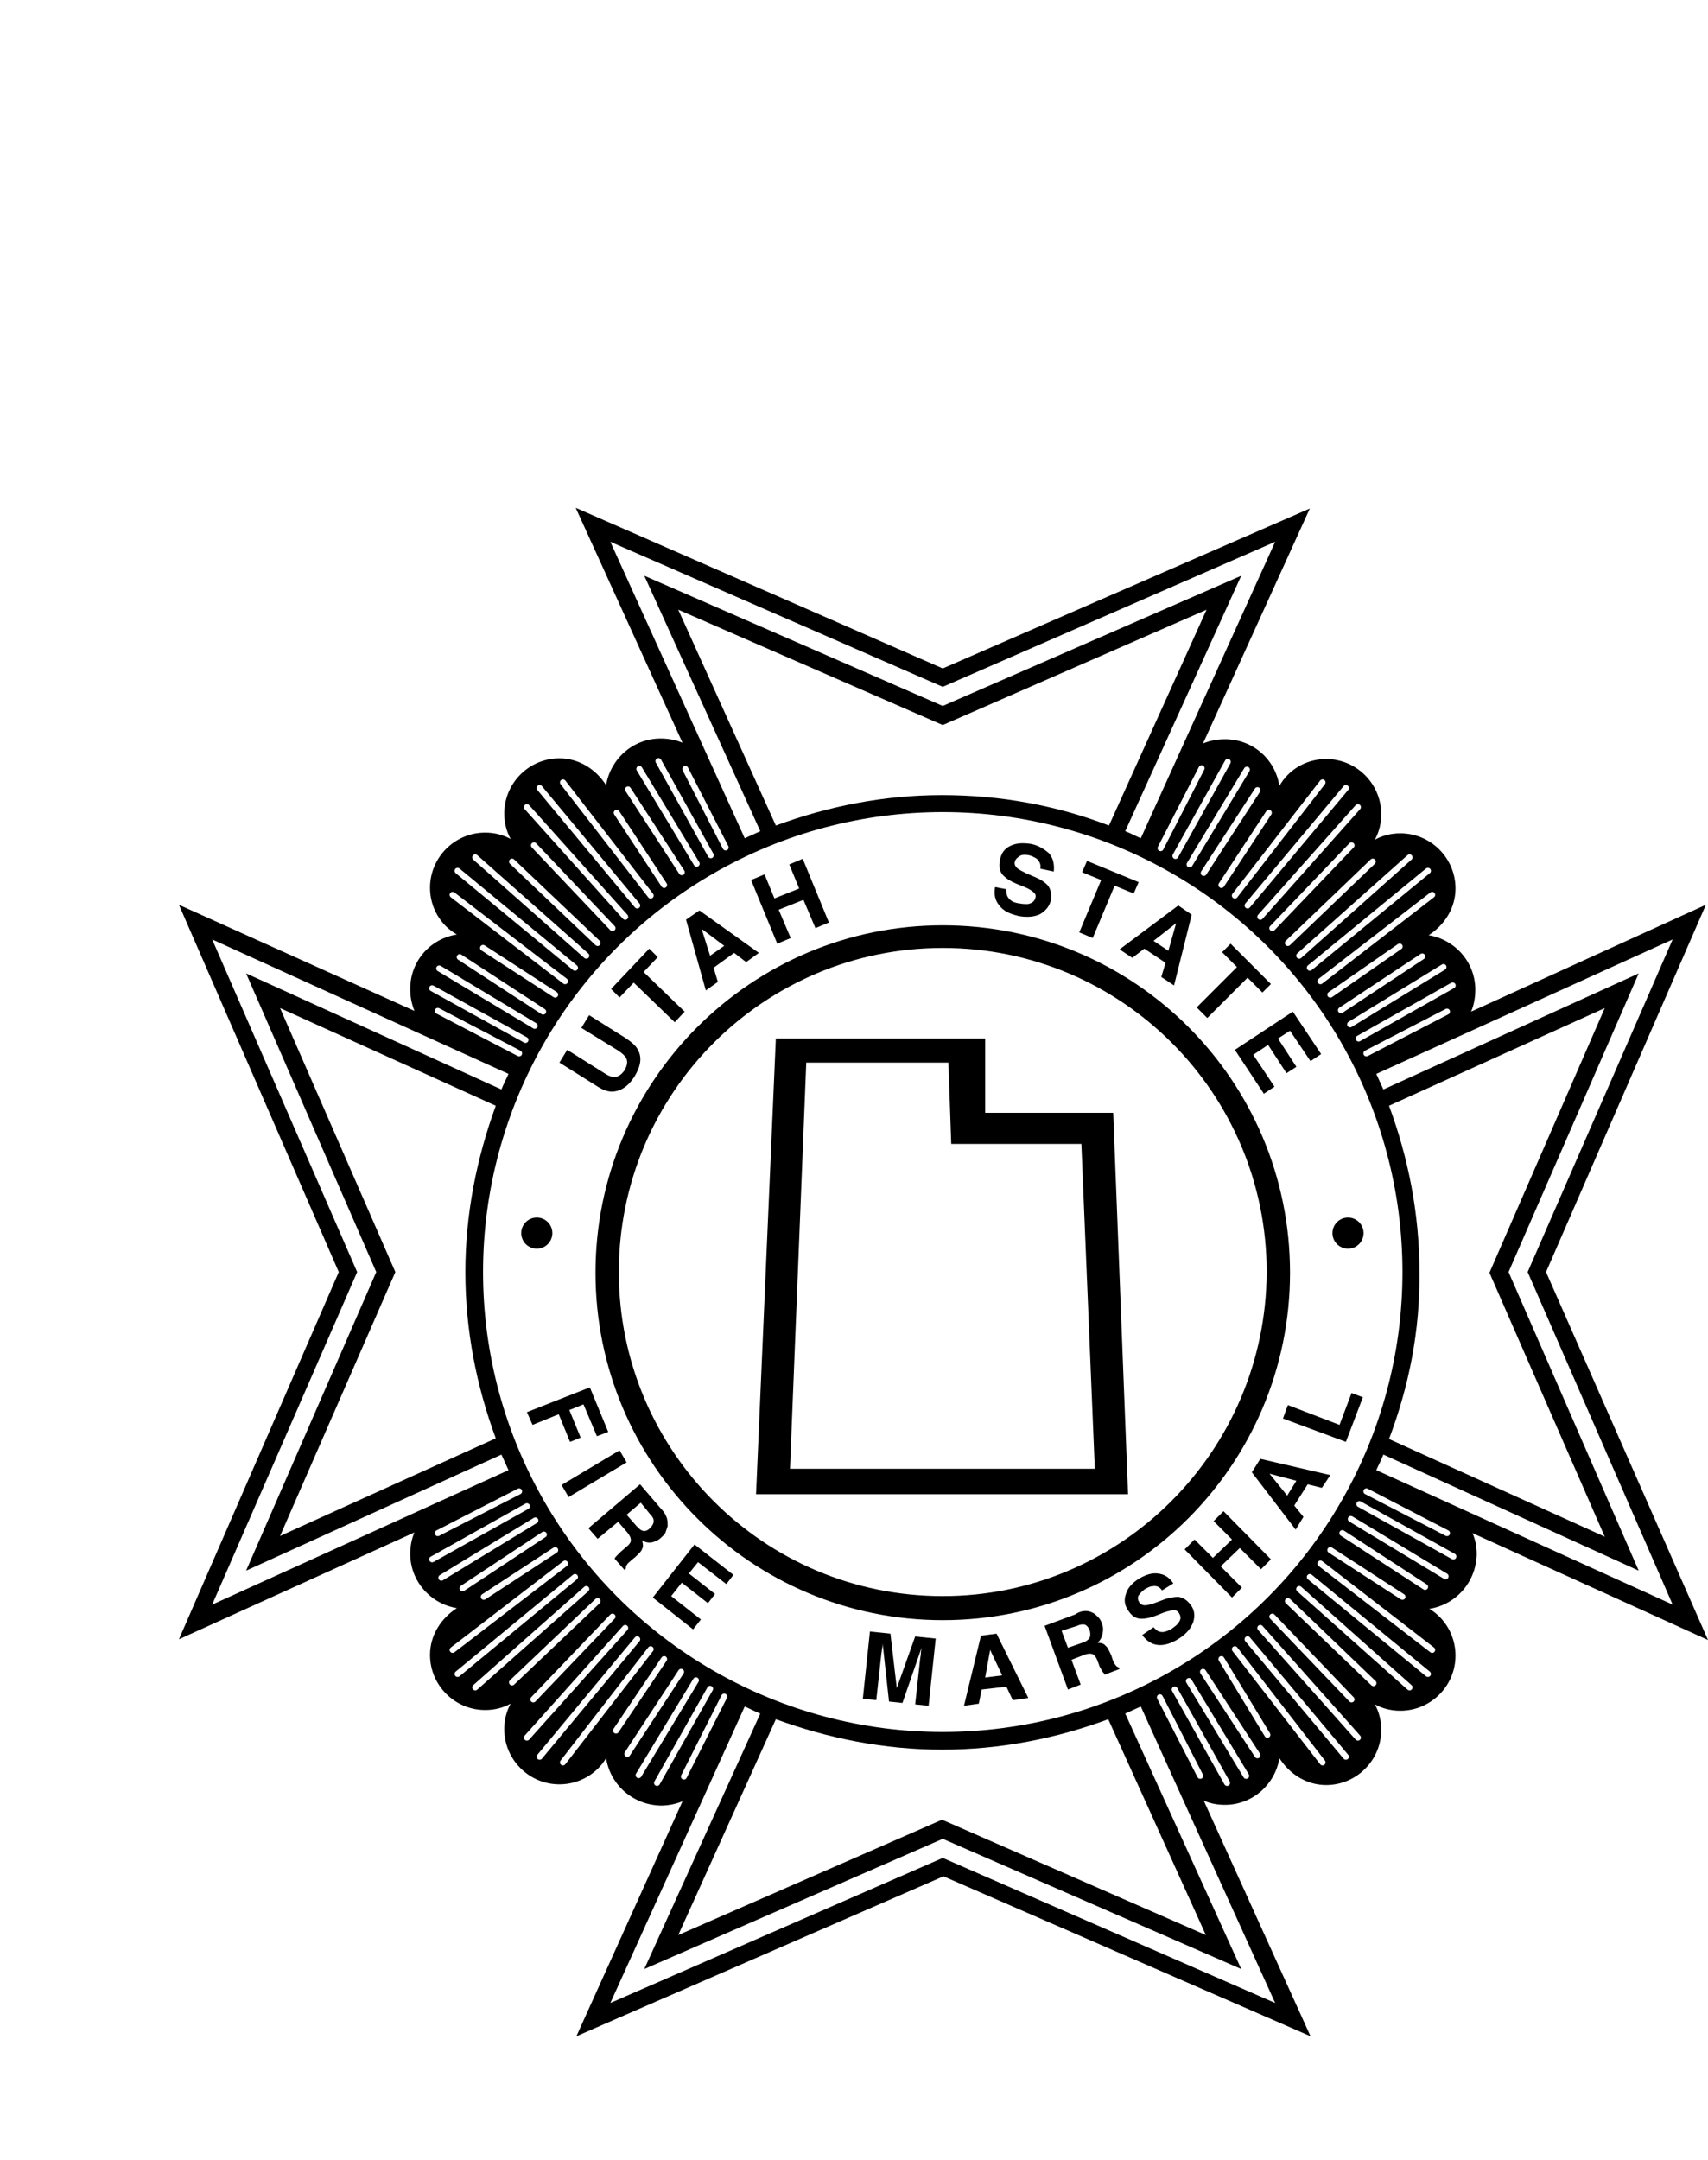 <svg height="2500" viewBox=".1 -34.8 241.5 270.3" width="1978" xmlns="http://www.w3.org/2000/svg" xmlns:xlink="http://www.w3.org/1999/xlink"><pattern id="a" height="2500" overflow="visible" patternUnits="userSpaceOnUse" viewBox=".8 -34.4 32.1 33.6" width="2388" y="487.3"><path d="m.8-34.4h32.1v33.6h-32.1z" fill="none"/><path d="m.8-34.4h32.1v33.6h-32.1z" fill="none"/><path d="m28.1-32.1-.5.7m-1.9-1.2-.4.6m.8 3.2.8-.5m-.2-1-.5-.9m2.3 1.2 1.2.6m.7-1.5-.7-.4m-2.4-1.8-.1-.8m2.5.4-.6.3m-3.6 5.1.1.7m1.8-.8.5.8m5.1-3-.7-.5m.3-2 .1.8m-.9 2.7-.8-.2m.5-2.8-.6-.5m1.8 4.8-.4.6m-6.6 9.1-.5.6m6.2-4.9-.7.6m-1.2-2.9-.6-.5m1.7-2.5.3.7m-1.5-.7-.2.8m-1.4 5.5-.4.7m-1.9-7.2.1.7m.5 7.6.6.7m1.3 1.1-.7.3m2-3.1h-.7m-3.7-5.3h.8m-.6 1.5.6-.4m1.2 1.4.3-.8m-1 2.9-.4-.8m2-4-.7.4m2.6 6-.7.5m.2-3.2-.6-.4m1.1 4.6.5.7m.5-6.3-.5.7m2.4-3.1-.6-.5m.8 7.7.6 1m-1.4-1.4-.6-.3m.4-5.5-1 .2m.6 4.3h-.7m2.1-1.7-.9.1m-22.3-4.2-.4.6m6.2-4.9-.7.6m-1.3-2.9-.6-.4m-1 3.7-.5.7m-1.2 1.1.6.7m1.3 1.1-.7.3m2-3h-.8m-3.7-5.4h.8m-.5 1.5.6-.4m1.2 1.4.3-.7m-1.1 2.8-.3-.8m2-4-.7.5m2.6 5.9-.7.5m.1-3.2-.5-.4m1.1 4.6.4.7m.5-6.3-.4.7m3.3 2.7.3-.9m-1 2.3.5 1m0-7.5.1 1.1m-.1 1 .5.7m3-3.2-.6.9m2 5.6-.9.2m2.8-2.4-.5-.4m-.8-2.8-.7.5m1.5-1.6-.5.3m-.2 2.5h-.8m-1 2.9.6-.4m-2.5 2.5.6-.4m-1.3-.9h.7m.1-1.9.7.4m-.8-2.5.2-.8m.3 1.3.9.2m3.3 4.9.1-.9m-3.4-5.4.1.7m2.8 3.3-.5-.4m-7.1 1.2-.5-.4m8.8-4.3-.5-.3m-7.9-.8-1.1.1m.7 4.3h-.8m2.2-1.7-1 .2m5.7 3.8.2.7m-20.9-4-.7-.5m6.3-.8-.4.6m-4.8 2.1.9-.4m-1.6-3.5.1.8m6.2 3.3-.6-.6m1.6.6.9-.7m-4.6.6v-.7m-.7-.5-.9-.2m1.9-1 .2-.8m.1 2 .9.1m-3.9-3.1.7.5m3.8-.3h.8m-2.4-.8.6-.4m2.4 3.2 1.1-.2m-6.8 0 .8-.7m.7-1.9-.5-.4m4.6 6.4-.3.5m-3.8-.6.3.5m-3.1-.8-.4.6m1.5 0 .3 1.1m4.2-.9v.8m-4.8 5.8.4-.9m-1.1 2.3.6 1m0-7.5v1m-.1 1.1.6.6m2.9-3.1-.6.9m2 5.6-.9.2m2.9-2.4-.5-.4m-.9-2.8-.7.5m1.5-1.6-.5.3m-.2 2.5h-.7m-1.1 2.9.6-.4m-2.5 2.5.6-.4m-1.3-.9h.8m0-1.9.7.4m-.7-2.5.1-.8m.4 1.3.9.2m3.2 4.9.2-.9m-3.5-5.5.2.8m2.7 3.3-.5-.4m1.2-3.5-.5-.3m-2.2 5.9.2.7m22.5 2.7-.5.7m-1.9-1.2-.4.6m.8 3.2.8-.5m-.2-1-.5-.9m2.3 1.2 1.2.5m.7-1.4-.7-.5m-2.4-1.7-.1-.8m2.5.4-.6.3m-3.6 5 .1.8m1.8-.8.5.7m5.1-2.9-.7-.5m.3-2 .1.8m-.9 2.6-.8-.2m.5-2.7-.6-.5m1.8 4.8-.4.6m-6.6 9.1-.5.5m6.2-4.8-.7.6m-1.2-2.9-.6-.5m1.7-2.5.3.7m-1.5-.8-.2.9m-1.4 5.4-.4.8m-1.9-7.3.1.8m.5 7.6.6.6m1.3 1.1-.7.4m2-3.1h-.7m-3.7-5.3h.8m-.6 1.5.6-.5m1.2 1.5.3-.8m-1 2.9-.4-.8m2-4-.7.4m2.6 6-.7.5m.2-3.3-.6-.3m1.1 4.6.5.7m.5-6.3-.5.7m2.4-3.1-.6-.5m.8 7.7.6 1m-1.4-1.4-.6-.3m.4-5.5-1 .2m.6 4.3h-.7m2.1-1.8-.9.2m-19.9-17.9-.5.7m-1.8-1.2-.5.6m.9 3.2.8-.5m-.3-1-.5-.9m2.3 1.2 1.3.5m.6-1.4-.6-.5m-2.5-1.7-.1-.8m2.6.4-.7.3m-3.5 5v.8m1.9-.8.5.8m5-3-.7-.5m6.3-.8-.4.6m-4.8 2.1.9-.4m-1.6-3.5v.8m6.2 3.3-.5-.7m1.6.7.8-.7m-4.5.6v-.7m-.8-.6-.8-.1m1.9-1 .1-.8m.1 1.9.9.2m-3.8-3.1.7.5m3.8-.3h.7m-2.4-.8.6-.4m2.5 3.2 1-.2m-6.7 0 .8-.7m.6-1.9-.5-.4m-3.1 4.6-.9-.1m.6-2.8-.7-.5m8.8 5.1-.4.6m-3.7-.6.3.5m-3.1-.8-.4.6m-6.7 9.1-.4.6m6.2-4.9-.7.6m-1.3-2.9-.6-.5m1.7-2.5.3.7m-1.5-.7-.1.8m-1.4 5.5-.5.7m-1.8-7.3v.8m.6 7.6.6.6m1.3 1.2-.7.3m2-3.1h-.8m-3.7-5.3h.8m-.5 1.5.6-.5m1.2 1.5.3-.8m-1.1 2.9-.3-.8m2-4-.7.4m2.6 6-.7.5m.1-3.3-.5-.3m1.1 4.6.4.7m.5-6.3-.4.7m2.3-3.1-.5-.5m1.8-.5.2 1.1m4.3-.9v.8m-4.8 5.8.3-.9m-1 2.3.5 1m0-7.5.1 1m-.1 1.1.5.6m3-3.1-.6.9m2 5.6-.9.2m2.8-2.4-.5-.4m-.8-2.8-.7.5m1.5-1.6-.5.3m-.2 2.5h-.8m-1 2.9.6-.4m-2.5 2.5.6-.4m-1.3-.9h.7m.1-1.9.7.4m-.8-2.5.2-.8m.3 1.3.9.2m3.3 4.9.1-.9m-3.4-5.5.1.7m2.8 3.4-.5-.4m-7.1 1.1-.5-.3m8.8-4.3-.5-.4m-7.9-.8-1.1.2m.7 4.3h-.8m2.2-1.8-1 .2m5.7 3.9.2.7m-20.9-4-.7-.5m6.3-.8-.4.6m-4.8 2.1.9-.4m-1.6-3.5.1.8m6.2 3.3-.6-.7m1.6.7.9-.7m-4.6.6v-.8m-.7-.5-.9-.1m1.9-1 .2-.8m.1 1.9.9.2m-3.9-3.1.7.5m3.8-.3h.8m-2.4-.8.6-.4m2.4 3.2 1.1-.2m-6.8 0 .8-.7m.7-2-.5-.3m4.6 6.3-.3.6m-3.8-.6.3.5m-3.1-.8-.4.6m1.5 0 .3 1m4.2-.8v.7m-4.8 5.9.4-.9m-1.1 2.3.6 1m0-7.5v1m-.1 1.1.6.6m2.9-3.1-.6.9m2 5.6-.9.2m2.9-2.4-.5-.4m-.9-2.9-.7.6m1.5-1.6-.5.3m-.2 2.4h-.7m-1.1 3 .6-.4m-2.5 2.5.6-.5m-1.3-.8h.8m0-1.9.7.4m-.7-2.5.1-.8m.4 1.3.9.2m3.2 4.9.2-.9m-3.5-5.5.2.7m2.7 3.4-.5-.4m1.2-3.5-.5-.4m-2.2 6 .2.7m6.4-5.7-.5.7m-1.8-1.2-.5.6m.9 3.2.8-.6m-.3-1-.5-.8m2.3 1.2 1.3.5m.6-1.4-.6-.5m-2.5-1.7-.1-.8m2.6.4-.7.3m-3.5 5v.8m1.9-.8.5.7m5-2.9-.7-.5m6.3-.8-.4.6m-4.8 2.1.9-.4m-1.6-3.5v.8m6.2 3.3-.5-.7m1.6.7.8-.7m-4.5.6v-.8m-.8-.5-.8-.1m1.9-1 .1-.8m.1 1.9.9.2m-3.8-3.1.7.5m3.8-.3h.7m-2.4-.8.6-.5m2.5 3.3 1-.2m-6.7 0 .8-.7m.6-2-.5-.3m-3.1 4.6-.9-.2m.6-2.7-.7-.5m8.8 5.1-.4.5m-3.7-.5.3.5m-3.1-.8-.4.5m-1.8-.4.3.7m-1.5-.8-.1.9m-3.7-1.1v.8m-.7 1.3h.8m2.2-.2-.7.4m5.4-.6-.5-.4m1.8-.5.2 1m4.3-.8v.7m-1.5.4-.6.8m3.4-.8-.5.3" fill="none" stroke="#000" stroke-width=".501"/></pattern><pattern id="b" height="2500" overflow="visible" patternUnits="userSpaceOnUse" viewBox=".8 -34.4 32.1 33.6" width="2388" y="487.3"><path d="m.8-34.4h32.1v33.6h-32.1z" fill="none"/><path d="m.8-34.4h32.1v33.6h-32.1z" fill="none"/><path d="m28.1-32.1-.5.7m-1.9-1.2-.4.6m.8 3.2.8-.5m-.2-1-.5-.9m2.3 1.2 1.2.6m.7-1.5-.7-.4m-2.4-1.8-.1-.8m2.5.4-.6.3m-3.6 5.1.1.7m1.8-.8.5.8m5.1-3-.7-.5m.3-2 .1.8m-.9 2.7-.8-.2m.5-2.8-.6-.5m1.8 4.8-.4.6m-6.6 9.1-.5.6m6.2-4.9-.7.6m-1.2-2.9-.6-.5m1.7-2.5.3.7m-1.5-.7-.2.8m-1.4 5.5-.4.7m-1.9-7.2.1.7m.5 7.6.6.7m1.3 1.1-.7.3m2-3.1h-.7m-3.7-5.3h.8m-.6 1.5.6-.4m1.2 1.4.3-.8m-1 2.9-.4-.8m2-4-.7.4m2.6 6-.7.5m.2-3.2-.6-.4m1.1 4.6.5.7m.5-6.3-.5.7m2.4-3.1-.6-.5m.8 7.7.6 1m-1.4-1.4-.6-.3m.4-5.5-1 .2m.6 4.3h-.7m2.1-1.7-.9.1m-22.3-4.2-.4.6m6.2-4.9-.7.6m-1.3-2.9-.6-.4m-1 3.7-.5.7m-1.2 1.1.6.7m1.3 1.1-.7.3m2-3h-.8m-3.7-5.4h.8m-.5 1.5.6-.4m1.2 1.4.3-.7m-1.1 2.8-.3-.8m2-4-.7.5m2.6 5.9-.7.5m.1-3.2-.5-.4m1.1 4.6.4.7m.5-6.3-.4.7m3.3 2.7.3-.9m-1 2.3.5 1m0-7.5.1 1.1m-.1 1 .5.7m3-3.2-.6.9m2 5.6-.9.2m2.8-2.4-.5-.4m-.8-2.8-.7.5m1.5-1.6-.5.3m-.2 2.5h-.8m-1 2.9.6-.4m-2.5 2.5.6-.4m-1.3-.9h.7m.1-1.9.7.4m-.8-2.5.2-.8m.3 1.3.9.2m3.3 4.9.1-.9m-3.4-5.4.1.7m2.8 3.3-.5-.4m-7.1 1.2-.5-.4m8.8-4.3-.5-.3m-7.9-.8-1.1.1m.7 4.3h-.8m2.2-1.7-1 .2m5.7 3.8.2.7m-20.9-4-.7-.5m6.3-.8-.4.6m-4.8 2.1.9-.4m-1.6-3.5.1.8m6.2 3.3-.6-.6m1.6.6.9-.7m-4.6.6v-.7m-.7-.5-.9-.2m1.9-1 .2-.8m.1 2 .9.1m-3.9-3.1.7.5m3.8-.3h.8m-2.4-.8.6-.4m2.4 3.2 1.1-.2m-6.8 0 .8-.7m.7-1.9-.5-.4m4.6 6.4-.3.5m-3.8-.6.3.5m-3.1-.8-.4.6m1.5 0 .3 1.1m4.2-.9v.8m-4.8 5.8.4-.9m-1.1 2.3.6 1m0-7.5v1m-.1 1.1.6.6m2.9-3.1-.6.9m2 5.6-.9.2m2.9-2.4-.5-.4m-.9-2.8-.7.5m1.5-1.6-.5.3m-.2 2.5h-.7m-1.1 2.9.6-.4m-2.5 2.5.6-.4m-1.3-.9h.8m0-1.9.7.4m-.7-2.5.1-.8m.4 1.3.9.2m3.2 4.9.2-.9m-3.5-5.5.2.8m2.7 3.3-.5-.4m1.2-3.5-.5-.3m-2.2 5.9.2.7m22.5 2.7-.5.7m-1.9-1.2-.4.6m.8 3.2.8-.5m-.2-1-.5-.9m2.3 1.2 1.2.5m.7-1.4-.7-.5m-2.4-1.7-.1-.8m2.5.4-.6.3m-3.6 5 .1.8m1.8-.8.5.7m5.1-2.9-.7-.5m.3-2 .1.8m-.9 2.6-.8-.2m.5-2.7-.6-.5m1.8 4.8-.4.6m-6.6 9.1-.5.5m6.2-4.8-.7.6m-1.2-2.9-.6-.5m1.7-2.5.3.7m-1.5-.8-.2.9m-1.4 5.4-.4.8m-1.9-7.3.1.8m.5 7.6.6.6m1.3 1.1-.7.4m2-3.1h-.7m-3.7-5.3h.8m-.6 1.5.6-.5m1.2 1.5.3-.8m-1 2.9-.4-.8m2-4-.7.4m2.6 6-.7.5m.2-3.3-.6-.3m1.1 4.6.5.7m.5-6.3-.5.7m2.4-3.1-.6-.5m.8 7.7.6 1m-1.4-1.4-.6-.3m.4-5.5-1 .2m.6 4.3h-.7m2.1-1.8-.9.2m-19.9-17.9-.5.7m-1.8-1.2-.5.6m.9 3.2.8-.5m-.3-1-.5-.9m2.3 1.2 1.3.5m.6-1.4-.6-.5m-2.5-1.7-.1-.8m2.6.4-.7.3m-3.5 5v.8m1.9-.8.5.8m5-3-.7-.5m6.3-.8-.4.6m-4.8 2.1.9-.4m-1.6-3.5v.8m6.2 3.3-.5-.7m1.6.7.8-.7m-4.5.6v-.7m-.8-.6-.8-.1m1.9-1 .1-.8m.1 1.9.9.2m-3.8-3.1.7.5m3.8-.3h.7m-2.4-.8.6-.4m2.5 3.2 1-.2m-6.7 0 .8-.7m.6-1.9-.5-.4m-3.1 4.6-.9-.1m.6-2.8-.7-.5m8.8 5.1-.4.6m-3.7-.6.3.5m-3.1-.8-.4.6m-6.7 9.1-.4.6m6.2-4.9-.7.6m-1.3-2.9-.6-.5m1.7-2.5.3.7m-1.5-.7-.1.8m-1.4 5.5-.5.7m-1.8-7.3v.8m.6 7.6.6.6m1.3 1.2-.7.3m2-3.1h-.8m-3.7-5.3h.8m-.5 1.5.6-.5m1.2 1.5.3-.8m-1.1 2.9-.3-.8m2-4-.7.4m2.6 6-.7.5m.1-3.3-.5-.3m1.1 4.6.4.7m.5-6.3-.4.7m2.3-3.1-.5-.5m1.8-.5.2 1.1m4.3-.9v.8m-4.8 5.8.3-.9m-1 2.3.5 1m0-7.5.1 1m-.1 1.1.5.6m3-3.1-.6.9m2 5.6-.9.2m2.8-2.4-.5-.4m-.8-2.8-.7.5m1.5-1.6-.5.3m-.2 2.5h-.8m-1 2.9.6-.4m-2.5 2.5.6-.4m-1.3-.9h.7m.1-1.9.7.4m-.8-2.5.2-.8m.3 1.3.9.2m3.3 4.9.1-.9m-3.4-5.5.1.7m2.8 3.4-.5-.4m-7.1 1.1-.5-.3m8.8-4.3-.5-.4m-7.9-.8-1.1.2m.7 4.3h-.8m2.2-1.8-1 .2m5.7 3.9.2.7m-20.9-4-.7-.5m6.3-.8-.4.6m-4.8 2.1.9-.4m-1.6-3.5.1.8m6.2 3.3-.6-.7m1.6.7.9-.7m-4.6.6v-.8m-.7-.5-.9-.1m1.9-1 .2-.8m.1 1.9.9.2m-3.9-3.1.7.5m3.8-.3h.8m-2.4-.8.6-.4m2.4 3.2 1.1-.2m-6.8 0 .8-.7m.7-2-.5-.3m4.6 6.3-.3.6m-3.8-.6.3.5m-3.1-.8-.4.6m1.5 0 .3 1m4.2-.8v.7m-4.8 5.9.4-.9m-1.1 2.3.6 1m0-7.5v1m-.1 1.1.6.6m2.9-3.1-.6.9m2 5.6-.9.2m2.9-2.4-.5-.4m-.9-2.9-.7.6m1.5-1.6-.5.3m-.2 2.4h-.7m-1.1 3 .6-.4m-2.5 2.5.6-.5m-1.3-.8h.8m0-1.9.7.4m-.7-2.5.1-.8m.4 1.3.9.2m3.2 4.9.2-.9m-3.5-5.5.2.7m2.7 3.4-.5-.4m1.2-3.5-.5-.4m-2.2 6 .2.7m6.4-5.7-.5.7m-1.8-1.2-.5.6m.9 3.2.8-.6m-.3-1-.5-.8m2.3 1.2 1.3.5m.6-1.4-.6-.5m-2.5-1.7-.1-.8m2.6.4-.7.3m-3.5 5v.8m1.9-.8.5.7m5-2.9-.7-.5m6.3-.8-.4.6m-4.8 2.1.9-.4m-1.6-3.5v.8m6.2 3.3-.5-.7m1.6.7.8-.7m-4.5.6v-.8m-.8-.5-.8-.1m1.9-1 .1-.8m.1 1.9.9.2m-3.8-3.1.7.5m3.8-.3h.7m-2.4-.8.6-.5m2.5 3.3 1-.2m-6.7 0 .8-.7m.6-2-.5-.3m-3.1 4.6-.9-.2m.6-2.7-.7-.5m8.8 5.1-.4.5m-3.7-.5.3.5m-3.1-.8-.4.5m-1.8-.4.3.7m-1.5-.8-.1.9m-3.7-1.1v.8m-.7 1.3h.8m2.2-.2-.7.4m5.4-.6-.5-.4m1.8-.5.2 1m4.3-.8v.7m-1.5.4-.6.8m3.4-.8-.5.3" fill="none" stroke="#000" stroke-width=".501"/></pattern><pattern id="c" height="2500" overflow="visible" patternUnits="userSpaceOnUse" viewBox=".8 -34.4 32.1 33.6" width="2388" y="487.3"><path d="m.8-34.4h32.1v33.6h-32.1z" fill="none"/><path d="m.8-34.4h32.1v33.6h-32.1z" fill="none"/><path d="m28.1-32.1-.5.7m-1.9-1.2-.4.6m.8 3.2.8-.5m-.2-1-.5-.9m2.3 1.2 1.2.6m.7-1.5-.7-.4m-2.4-1.8-.1-.8m2.5.4-.6.3m-3.6 5.1.1.7m1.8-.8.5.8m5.1-3-.7-.5m.3-2 .1.8m-.9 2.7-.8-.2m.5-2.8-.6-.5m1.8 4.8-.4.6m-6.6 9.1-.5.6m6.2-4.9-.7.6m-1.2-2.9-.6-.5m1.7-2.5.3.7m-1.5-.7-.2.8m-1.4 5.5-.4.7m-1.9-7.2.1.7m.5 7.6.6.7m1.3 1.1-.7.3m2-3.1h-.7m-3.7-5.3h.8m-.6 1.5.6-.4m1.2 1.4.3-.8m-1 2.9-.4-.8m2-4-.7.4m2.6 6-.7.5m.2-3.2-.6-.4m1.1 4.6.5.7m.5-6.3-.5.7m2.4-3.1-.6-.5m.8 7.7.6 1m-1.4-1.4-.6-.3m.4-5.5-1 .2m.6 4.3h-.7m2.1-1.7-.9.1m-22.3-4.2-.4.6m6.2-4.9-.7.6m-1.3-2.9-.6-.4m-1 3.7-.5.7m-1.2 1.1.6.7m1.3 1.1-.7.3m2-3h-.8m-3.7-5.4h.8m-.5 1.5.6-.4m1.2 1.4.3-.7m-1.1 2.8-.3-.8m2-4-.7.5m2.6 5.9-.7.5m.1-3.2-.5-.4m1.1 4.6.4.7m.5-6.3-.4.7m3.3 2.7.3-.9m-1 2.3.5 1m0-7.5.1 1.1m-.1 1 .5.7m3-3.2-.6.9m2 5.6-.9.2m2.8-2.4-.5-.4m-.8-2.8-.7.5m1.5-1.6-.5.3m-.2 2.5h-.8m-1 2.9.6-.4m-2.5 2.5.6-.4m-1.3-.9h.7m.1-1.9.7.4m-.8-2.5.2-.8m.3 1.3.9.2m3.3 4.9.1-.9m-3.4-5.4.1.7m2.8 3.3-.5-.4m-7.1 1.2-.5-.4m8.8-4.3-.5-.3m-7.9-.8-1.1.1m.7 4.3h-.8m2.2-1.7-1 .2m5.7 3.8.2.7m-20.9-4-.7-.5m6.3-.8-.4.6m-4.8 2.1.9-.4m-1.6-3.5.1.8m6.2 3.3-.6-.6m1.6.6.9-.7m-4.6.6v-.7m-.7-.5-.9-.2m1.9-1 .2-.8m.1 2 .9.1m-3.9-3.1.7.5m3.8-.3h.8m-2.4-.8.6-.4m2.4 3.2 1.1-.2m-6.8 0 .8-.7m.7-1.9-.5-.4m4.6 6.4-.3.5m-3.8-.6.3.5m-3.1-.8-.4.6m1.5 0 .3 1.1m4.2-.9v.8m-4.8 5.8.4-.9m-1.1 2.3.6 1m0-7.5v1m-.1 1.1.6.6m2.9-3.1-.6.9m2 5.6-.9.2m2.9-2.4-.5-.4m-.9-2.8-.7.5m1.5-1.6-.5.3m-.2 2.5h-.7m-1.1 2.9.6-.4m-2.5 2.5.6-.4m-1.3-.9h.8m0-1.9.7.4m-.7-2.5.1-.8m.4 1.3.9.2m3.2 4.9.2-.9m-3.5-5.5.2.8m2.7 3.3-.5-.4m1.2-3.5-.5-.3m-2.2 5.9.2.7m22.5 2.7-.5.7m-1.9-1.2-.4.6m.8 3.2.8-.5m-.2-1-.5-.9m2.3 1.2 1.2.5m.7-1.4-.7-.5m-2.4-1.7-.1-.8m2.5.4-.6.3m-3.6 5 .1.8m1.8-.8.5.7m5.1-2.9-.7-.5m.3-2 .1.8m-.9 2.6-.8-.2m.5-2.7-.6-.5m1.8 4.8-.4.6m-6.6 9.1-.5.5m6.2-4.8-.7.6m-1.2-2.9-.6-.5m1.7-2.5.3.7m-1.5-.8-.2.9m-1.4 5.4-.4.8m-1.9-7.3.1.8m.5 7.6.6.6m1.3 1.1-.7.4m2-3.1h-.7m-3.7-5.3h.8m-.6 1.5.6-.5m1.2 1.5.3-.8m-1 2.9-.4-.8m2-4-.7.4m2.6 6-.7.5m.2-3.3-.6-.3m1.1 4.6.5.7m.5-6.3-.5.7m2.4-3.1-.6-.5m.8 7.7.6 1m-1.4-1.4-.6-.3m.4-5.5-1 .2m.6 4.3h-.7m2.1-1.8-.9.2m-19.9-17.9-.5.7m-1.8-1.2-.5.6m.9 3.2.8-.5m-.3-1-.5-.9m2.3 1.2 1.3.5m.6-1.4-.6-.5m-2.5-1.7-.1-.8m2.6.4-.7.3m-3.5 5v.8m1.9-.8.5.8m5-3-.7-.5m6.3-.8-.4.6m-4.8 2.1.9-.4m-1.6-3.5v.8m6.2 3.3-.5-.7m1.6.7.8-.7m-4.5.6v-.7m-.8-.6-.8-.1m1.9-1 .1-.8m.1 1.9.9.2m-3.8-3.1.7.5m3.8-.3h.7m-2.4-.8.6-.4m2.5 3.2 1-.2m-6.7 0 .8-.7m.6-1.9-.5-.4m-3.1 4.6-.9-.1m.6-2.8-.7-.5m8.8 5.1-.4.6m-3.7-.6.3.5m-3.1-.8-.4.6m-6.7 9.1-.4.6m6.2-4.9-.7.6m-1.3-2.9-.6-.5m1.7-2.5.3.7m-1.5-.7-.1.8m-1.4 5.5-.5.7m-1.8-7.3v.8m.6 7.6.6.6m1.3 1.2-.7.3m2-3.1h-.8m-3.7-5.3h.8m-.5 1.5.6-.5m1.2 1.5.3-.8m-1.1 2.9-.3-.8m2-4-.7.4m2.6 6-.7.5m.1-3.3-.5-.3m1.1 4.6.4.7m.5-6.3-.4.7m2.3-3.1-.5-.5m1.8-.5.2 1.1m4.3-.9v.8m-4.8 5.8.3-.9m-1 2.3.5 1m0-7.5.1 1m-.1 1.1.5.6m3-3.1-.6.9m2 5.6-.9.2m2.8-2.4-.5-.4m-.8-2.8-.7.5m1.5-1.6-.5.3m-.2 2.5h-.8m-1 2.9.6-.4m-2.5 2.5.6-.4m-1.3-.9h.7m.1-1.9.7.4m-.8-2.5.2-.8m.3 1.3.9.2m3.3 4.9.1-.9m-3.4-5.5.1.7m2.8 3.4-.5-.4m-7.1 1.1-.5-.3m8.8-4.3-.5-.4m-7.9-.8-1.1.2m.7 4.3h-.8m2.2-1.8-1 .2m5.7 3.9.2.7m-20.9-4-.7-.5m6.3-.8-.4.6m-4.8 2.1.9-.4m-1.6-3.5.1.8m6.2 3.3-.6-.7m1.6.7.9-.7m-4.6.6v-.8m-.7-.5-.9-.1m1.9-1 .2-.8m.1 1.9.9.2m-3.9-3.1.7.5m3.8-.3h.8m-2.4-.8.6-.4m2.4 3.2 1.1-.2m-6.8 0 .8-.7m.7-2-.5-.3m4.6 6.3-.3.6m-3.8-.6.3.5m-3.1-.8-.4.6m1.5 0 .3 1m4.2-.8v.7m-4.8 5.9.4-.9m-1.1 2.3.6 1m0-7.5v1m-.1 1.1.6.6m2.9-3.1-.6.9m2 5.6-.9.2m2.9-2.4-.5-.4m-.9-2.9-.7.6m1.5-1.6-.5.3m-.2 2.4h-.7m-1.1 3 .6-.4m-2.5 2.5.6-.5m-1.3-.8h.8m0-1.9.7.4m-.7-2.5.1-.8m.4 1.3.9.2m3.2 4.9.2-.9m-3.5-5.5.2.7m2.7 3.4-.5-.4m1.2-3.5-.5-.4m-2.2 6 .2.7m6.4-5.7-.5.7m-1.8-1.2-.5.6m.9 3.2.8-.6m-.3-1-.5-.8m2.3 1.2 1.3.5m.6-1.4-.6-.5m-2.5-1.7-.1-.8m2.6.4-.7.3m-3.5 5v.8m1.9-.8.5.7m5-2.9-.7-.5m6.3-.8-.4.6m-4.8 2.1.9-.4m-1.6-3.5v.8m6.2 3.3-.5-.7m1.6.7.8-.7m-4.5.6v-.8m-.8-.5-.8-.1m1.9-1 .1-.8m.1 1.9.9.2m-3.8-3.1.7.5m3.8-.3h.7m-2.4-.8.6-.5m2.5 3.3 1-.2m-6.7 0 .8-.7m.6-2-.5-.3m-3.1 4.6-.9-.2m.6-2.7-.7-.5m8.8 5.1-.4.5m-3.7-.5.3.5m-3.1-.8-.4.5m-1.8-.4.3.7m-1.5-.8-.1.9m-3.7-1.1v.8m-.7 1.3h.8m2.2-.2-.7.4m5.4-.6-.5-.4m1.8-.5.2 1m4.3-.8v.7m-1.5.4-.6.8m3.4-.8-.5.3" fill="none" stroke="#000" stroke-width=".501"/></pattern><pattern id="d" height="2500" overflow="visible" patternUnits="userSpaceOnUse" viewBox=".8 -34.4 32.1 33.6" width="2388" y="487.3"><path d="m.8-34.4h32.1v33.6h-32.1z" fill="none"/><path d="m.8-34.4h32.1v33.6h-32.1z" fill="none"/><path d="m28.1-32.1-.5.7m-1.9-1.2-.4.6m.8 3.2.8-.5m-.2-1-.5-.9m2.3 1.2 1.2.6m.7-1.5-.7-.4m-2.4-1.8-.1-.8m2.5.4-.6.3m-3.6 5.1.1.7m1.8-.8.5.8m5.1-3-.7-.5m.3-2 .1.8m-.9 2.7-.8-.2m.5-2.8-.6-.5m1.8 4.8-.4.6m-6.6 9.1-.5.6m6.2-4.9-.7.6m-1.2-2.9-.6-.5m1.7-2.5.3.7m-1.5-.7-.2.8m-1.4 5.5-.4.7m-1.9-7.2.1.7m.5 7.6.6.7m1.3 1.1-.7.3m2-3.1h-.7m-3.7-5.3h.8m-.6 1.5.6-.4m1.2 1.4.3-.8m-1 2.9-.4-.8m2-4-.7.4m2.6 6-.7.5m.2-3.2-.6-.4m1.1 4.6.5.7m.5-6.3-.5.7m2.4-3.1-.6-.5m.8 7.7.6 1m-1.4-1.4-.6-.3m.4-5.5-1 .2m.6 4.3h-.7m2.1-1.7-.9.1m-22.3-4.2-.4.6m6.2-4.9-.7.6m-1.3-2.9-.6-.4m-1 3.7-.5.7m-1.2 1.1.6.7m1.3 1.1-.7.3m2-3h-.8m-3.7-5.4h.8m-.5 1.5.6-.4m1.2 1.4.3-.7m-1.1 2.8-.3-.8m2-4-.7.5m2.6 5.9-.7.5m.1-3.2-.5-.4m1.1 4.6.4.7m.5-6.3-.4.7m3.3 2.7.3-.9m-1 2.3.5 1m0-7.5.1 1.1m-.1 1 .5.7m3-3.2-.6.9m2 5.6-.9.2m2.8-2.4-.5-.4m-.8-2.8-.7.5m1.5-1.6-.5.3m-.2 2.5h-.8m-1 2.9.6-.4m-2.5 2.5.6-.4m-1.3-.9h.7m.1-1.9.7.4m-.8-2.5.2-.8m.3 1.3.9.2m3.3 4.9.1-.9m-3.4-5.4.1.7m2.8 3.3-.5-.4m-7.1 1.2-.5-.4m8.8-4.3-.5-.3m-7.9-.8-1.1.1m.7 4.3h-.8m2.2-1.7-1 .2m5.7 3.8.2.7m-20.9-4-.7-.5m6.3-.8-.4.6m-4.8 2.1.9-.4m-1.6-3.5.1.8m6.2 3.3-.6-.6m1.6.6.9-.7m-4.6.6v-.7m-.7-.5-.9-.2m1.9-1 .2-.8m.1 2 .9.1m-3.9-3.1.7.5m3.8-.3h.8m-2.4-.8.6-.4m2.4 3.2 1.1-.2m-6.8 0 .8-.7m.7-1.9-.5-.4m4.6 6.4-.3.5m-3.8-.6.3.5m-3.1-.8-.4.6m1.5 0 .3 1.1m4.2-.9v.8m-4.8 5.8.4-.9m-1.1 2.3.6 1m0-7.5v1m-.1 1.1.6.6m2.9-3.1-.6.9m2 5.6-.9.2m2.9-2.4-.5-.4m-.9-2.8-.7.5m1.5-1.6-.5.3m-.2 2.5h-.7m-1.1 2.9.6-.4m-2.5 2.5.6-.4m-1.3-.9h.8m0-1.9.7.4m-.7-2.5.1-.8m.4 1.3.9.2m3.2 4.9.2-.9m-3.5-5.5.2.8m2.7 3.3-.5-.4m1.2-3.5-.5-.3m-2.2 5.9.2.7m22.5 2.7-.5.7m-1.9-1.2-.4.6m.8 3.2.8-.5m-.2-1-.5-.9m2.3 1.2 1.2.5m.7-1.4-.7-.5m-2.4-1.7-.1-.8m2.5.4-.6.3m-3.6 5 .1.8m1.8-.8.5.7m5.1-2.9-.7-.5m.3-2 .1.8m-.9 2.6-.8-.2m.5-2.7-.6-.5m1.8 4.8-.4.6m-6.6 9.1-.5.5m6.2-4.8-.7.6m-1.2-2.9-.6-.5m1.7-2.5.3.7m-1.5-.8-.2.9m-1.4 5.4-.4.8m-1.9-7.3.1.8m.5 7.6.6.6m1.3 1.1-.7.4m2-3.1h-.7m-3.7-5.3h.8m-.6 1.5.6-.5m1.2 1.5.3-.8m-1 2.9-.4-.8m2-4-.7.4m2.6 6-.7.5m.2-3.3-.6-.3m1.1 4.6.5.7m.5-6.3-.5.7m2.4-3.1-.6-.5m.8 7.7.6 1m-1.4-1.4-.6-.3m.4-5.5-1 .2m.6 4.3h-.7m2.1-1.8-.9.2m-19.9-17.9-.5.7m-1.8-1.2-.5.6m.9 3.2.8-.5m-.3-1-.5-.9m2.3 1.2 1.3.5m.6-1.4-.6-.5m-2.5-1.7-.1-.8m2.6.4-.7.3m-3.5 5v.8m1.9-.8.5.8m5-3-.7-.5m6.3-.8-.4.6m-4.8 2.1.9-.4m-1.6-3.5v.8m6.2 3.3-.5-.7m1.6.7.8-.7m-4.5.6v-.7m-.8-.6-.8-.1m1.9-1 .1-.8m.1 1.9.9.2m-3.8-3.1.7.5m3.8-.3h.7m-2.4-.8.6-.4m2.5 3.2 1-.2m-6.7 0 .8-.7m.6-1.9-.5-.4m-3.1 4.6-.9-.1m.6-2.8-.7-.5m8.8 5.1-.4.6m-3.7-.6.3.5m-3.1-.8-.4.6m-6.7 9.1-.4.6m6.2-4.9-.7.6m-1.3-2.9-.6-.5m1.7-2.5.3.7m-1.5-.7-.1.8m-1.4 5.5-.5.7m-1.8-7.3v.8m.6 7.6.6.6m1.3 1.2-.7.3m2-3.1h-.8m-3.7-5.3h.8m-.5 1.5.6-.5m1.2 1.5.3-.8m-1.1 2.9-.3-.8m2-4-.7.4m2.6 6-.7.5m.1-3.3-.5-.3m1.1 4.6.4.7m.5-6.3-.4.7m2.3-3.1-.5-.5m1.8-.5.2 1.1m4.3-.9v.8m-4.8 5.8.3-.9m-1 2.3.5 1m0-7.5.1 1m-.1 1.1.5.6m3-3.1-.6.9m2 5.6-.9.2m2.8-2.4-.5-.4m-.8-2.8-.7.5m1.5-1.6-.5.3m-.2 2.5h-.8m-1 2.9.6-.4m-2.5 2.5.6-.4m-1.3-.9h.7m.1-1.9.7.4m-.8-2.5.2-.8m.3 1.3.9.2m3.3 4.9.1-.9m-3.4-5.5.1.7m2.8 3.4-.5-.4m-7.1 1.1-.5-.3m8.8-4.3-.5-.4m-7.9-.8-1.1.2m.7 4.3h-.8m2.2-1.8-1 .2m5.7 3.9.2.7m-20.9-4-.7-.5m6.3-.8-.4.6m-4.8 2.1.9-.4m-1.6-3.5.1.8m6.2 3.3-.6-.7m1.6.7.9-.7m-4.6.6v-.8m-.7-.5-.9-.1m1.9-1 .2-.8m.1 1.9.9.2m-3.9-3.1.7.5m3.8-.3h.8m-2.4-.8.6-.4m2.4 3.2 1.1-.2m-6.8 0 .8-.7m.7-2-.5-.3m4.6 6.3-.3.6m-3.8-.6.3.5m-3.1-.8-.4.6m1.5 0 .3 1m4.2-.8v.7m-4.8 5.9.4-.9m-1.1 2.3.6 1m0-7.5v1m-.1 1.1.6.6m2.9-3.1-.6.9m2 5.6-.9.2m2.9-2.4-.5-.4m-.9-2.9-.7.6m1.5-1.6-.5.3m-.2 2.4h-.7m-1.1 3 .6-.4m-2.5 2.5.6-.5m-1.3-.8h.8m0-1.9.7.4m-.7-2.5.1-.8m.4 1.3.9.2m3.2 4.9.2-.9m-3.5-5.5.2.7m2.7 3.4-.5-.4m1.2-3.5-.5-.4m-2.2 6 .2.7m6.4-5.7-.5.7m-1.8-1.2-.5.6m.9 3.2.8-.6m-.3-1-.5-.8m2.3 1.2 1.3.5m.6-1.4-.6-.5m-2.5-1.7-.1-.8m2.6.4-.7.3m-3.5 5v.8m1.9-.8.5.7m5-2.9-.7-.5m6.3-.8-.4.6m-4.8 2.1.9-.4m-1.6-3.5v.8m6.2 3.3-.5-.7m1.6.7.8-.7m-4.5.6v-.8m-.8-.5-.8-.1m1.9-1 .1-.8m.1 1.9.9.2m-3.8-3.1.7.5m3.8-.3h.7m-2.4-.8.6-.5m2.5 3.3 1-.2m-6.7 0 .8-.7m.6-2-.5-.3m-3.1 4.6-.9-.2m.6-2.7-.7-.5m8.8 5.1-.4.5m-3.7-.5.3.5m-3.1-.8-.4.5m-1.8-.4.3.7m-1.5-.8-.1.9m-3.7-1.1v.8m-.7 1.3h.8m2.2-.2-.7.4m5.4-.6-.5-.4m1.8-.5.2 1m4.3-.8v.7m-1.5.4-.6.8m3.4-.8-.5.3" fill="none" stroke="#000" stroke-width=".501"/></pattern><pattern id="e" height="2500" overflow="visible" patternUnits="userSpaceOnUse" viewBox=".8 -34.4 32.1 33.6" width="2388" y="487.3"><path d="m.8-34.4h32.1v33.6h-32.1z" fill="none"/><path d="m.8-34.4h32.1v33.6h-32.1z" fill="none"/><path d="m28.1-32.1-.5.7m-1.9-1.2-.4.6m.8 3.2.8-.5m-.2-1-.5-.9m2.3 1.2 1.2.6m.7-1.5-.7-.4m-2.4-1.8-.1-.8m2.5.4-.6.3m-3.6 5.1.1.7m1.8-.8.5.8m5.1-3-.7-.5m.3-2 .1.8m-.9 2.7-.8-.2m.5-2.8-.6-.5m1.8 4.8-.4.6m-6.6 9.1-.5.6m6.2-4.9-.7.6m-1.2-2.9-.6-.5m1.7-2.5.3.7m-1.5-.7-.2.8m-1.4 5.5-.4.7m-1.9-7.2.1.7m.5 7.6.6.7m1.3 1.1-.7.3m2-3.1h-.7m-3.7-5.3h.8m-.6 1.5.6-.4m1.2 1.4.3-.8m-1 2.9-.4-.8m2-4-.7.4m2.6 6-.7.5m.2-3.2-.6-.4m1.1 4.6.5.7m.5-6.3-.5.7m2.4-3.1-.6-.5m.8 7.7.6 1m-1.4-1.4-.6-.3m.4-5.5-1 .2m.6 4.3h-.7m2.1-1.7-.9.1m-22.3-4.2-.4.6m6.2-4.9-.7.6m-1.3-2.9-.6-.4m-1 3.7-.5.7m-1.2 1.1.6.7m1.3 1.1-.7.3m2-3h-.8m-3.7-5.4h.8m-.5 1.5.6-.4m1.2 1.4.3-.7m-1.1 2.8-.3-.8m2-4-.7.5m2.6 5.9-.7.5m.1-3.2-.5-.4m1.1 4.6.4.7m.5-6.3-.4.7m3.3 2.7.3-.9m-1 2.3.5 1m0-7.5.1 1.1m-.1 1 .5.7m3-3.2-.6.9m2 5.6-.9.2m2.8-2.4-.5-.4m-.8-2.8-.7.5m1.5-1.6-.5.3m-.2 2.5h-.8m-1 2.9.6-.4m-2.5 2.5.6-.4m-1.3-.9h.7m.1-1.9.7.4m-.8-2.5.2-.8m.3 1.3.9.2m3.3 4.9.1-.9m-3.4-5.4.1.7m2.8 3.3-.5-.4m-7.1 1.2-.5-.4m8.8-4.3-.5-.3m-7.9-.8-1.1.1m.7 4.3h-.8m2.2-1.7-1 .2m5.7 3.8.2.7m-20.9-4-.7-.5m6.3-.8-.4.6m-4.8 2.1.9-.4m-1.6-3.5.1.8m6.2 3.3-.6-.6m1.6.6.9-.7m-4.6.6v-.7m-.7-.5-.9-.2m1.9-1 .2-.8m.1 2 .9.1m-3.9-3.1.7.5m3.8-.3h.8m-2.4-.8.6-.4m2.4 3.2 1.1-.2m-6.8 0 .8-.7m.7-1.9-.5-.4m4.6 6.4-.3.5m-3.8-.6.3.5m-3.1-.8-.4.6m1.5 0 .3 1.1m4.2-.9v.8m-4.8 5.8.4-.9m-1.1 2.3.6 1m0-7.5v1m-.1 1.1.6.6m2.9-3.1-.6.9m2 5.6-.9.2m2.9-2.4-.5-.4m-.9-2.8-.7.5m1.5-1.6-.5.3m-.2 2.5h-.7m-1.1 2.9.6-.4m-2.5 2.5.6-.4m-1.3-.9h.8m0-1.9.7.4m-.7-2.5.1-.8m.4 1.3.9.2m3.2 4.9.2-.9m-3.5-5.5.2.8m2.7 3.3-.5-.4m1.2-3.5-.5-.3m-2.2 5.9.2.7m22.5 2.7-.5.7m-1.9-1.2-.4.6m.8 3.2.8-.5m-.2-1-.5-.9m2.3 1.2 1.2.5m.7-1.4-.7-.5m-2.4-1.7-.1-.8m2.5.4-.6.3m-3.6 5 .1.8m1.8-.8.5.7m5.1-2.9-.7-.5m.3-2 .1.8m-.9 2.6-.8-.2m.5-2.7-.6-.5m1.8 4.8-.4.6m-6.6 9.1-.5.5m6.2-4.8-.7.6m-1.2-2.9-.6-.5m1.7-2.5.3.7m-1.5-.8-.2.9m-1.4 5.4-.4.8m-1.9-7.3.1.8m.5 7.6.6.6m1.3 1.1-.7.4m2-3.1h-.7m-3.7-5.3h.8m-.6 1.5.6-.5m1.2 1.5.3-.8m-1 2.9-.4-.8m2-4-.7.4m2.6 6-.7.5m.2-3.3-.6-.3m1.1 4.6.5.7m.5-6.3-.5.7m2.4-3.1-.6-.5m.8 7.7.6 1m-1.4-1.4-.6-.3m.4-5.5-1 .2m.6 4.3h-.7m2.1-1.8-.9.2m-19.9-17.9-.5.7m-1.8-1.2-.5.6m.9 3.2.8-.5m-.3-1-.5-.9m2.3 1.2 1.3.5m.6-1.4-.6-.5m-2.5-1.7-.1-.8m2.6.4-.7.3m-3.5 5v.8m1.9-.8.5.8m5-3-.7-.5m6.3-.8-.4.6m-4.8 2.1.9-.4m-1.6-3.5v.8m6.2 3.3-.5-.7m1.6.7.8-.7m-4.5.6v-.7m-.8-.6-.8-.1m1.9-1 .1-.8m.1 1.9.9.2m-3.8-3.1.7.5m3.8-.3h.7m-2.4-.8.6-.4m2.5 3.2 1-.2m-6.7 0 .8-.7m.6-1.9-.5-.4m-3.1 4.6-.9-.1m.6-2.8-.7-.5m8.8 5.1-.4.6m-3.7-.6.3.5m-3.1-.8-.4.6m-6.7 9.1-.4.6m6.2-4.9-.7.6m-1.3-2.9-.6-.5m1.7-2.5.3.7m-1.5-.7-.1.8m-1.4 5.5-.5.7m-1.8-7.3v.8m.6 7.6.6.6m1.3 1.2-.7.3m2-3.1h-.8m-3.7-5.3h.8m-.5 1.5.6-.5m1.2 1.5.3-.8m-1.1 2.9-.3-.8m2-4-.7.4m2.6 6-.7.5m.1-3.3-.5-.3m1.1 4.6.4.7m.5-6.3-.4.7m2.3-3.1-.5-.5m1.8-.5.2 1.1m4.3-.9v.8m-4.8 5.8.3-.9m-1 2.3.5 1m0-7.5.1 1m-.1 1.1.5.6m3-3.1-.6.9m2 5.6-.9.2m2.8-2.4-.5-.4m-.8-2.8-.7.5m1.5-1.6-.5.3m-.2 2.5h-.8m-1 2.9.6-.4m-2.5 2.5.6-.4m-1.3-.9h.7m.1-1.9.7.4m-.8-2.5.2-.8m.3 1.3.9.2m3.3 4.9.1-.9m-3.4-5.5.1.7m2.8 3.4-.5-.4m-7.1 1.1-.5-.3m8.8-4.3-.5-.4m-7.9-.8-1.1.2m.7 4.3h-.8m2.2-1.8-1 .2m5.7 3.9.2.7m-20.9-4-.7-.5m6.3-.8-.4.6m-4.8 2.1.9-.4m-1.6-3.5.1.8m6.2 3.3-.6-.7m1.6.7.9-.7m-4.6.6v-.8m-.7-.5-.9-.1m1.9-1 .2-.8m.1 1.9.9.2m-3.9-3.1.7.5m3.8-.3h.8m-2.4-.8.6-.4m2.4 3.2 1.1-.2m-6.8 0 .8-.7m.7-2-.5-.3m4.6 6.3-.3.6m-3.8-.6.3.5m-3.1-.8-.4.6m1.5 0 .3 1m4.2-.8v.7m-4.8 5.9.4-.9m-1.1 2.3.6 1m0-7.5v1m-.1 1.1.6.6m2.9-3.1-.6.9m2 5.6-.9.2m2.9-2.4-.5-.4m-.9-2.9-.7.6m1.5-1.6-.5.3m-.2 2.4h-.7m-1.1 3 .6-.4m-2.5 2.5.6-.5m-1.3-.8h.8m0-1.9.7.4m-.7-2.5.1-.8m.4 1.3.9.2m3.2 4.9.2-.9m-3.5-5.5.2.7m2.7 3.4-.5-.4m1.2-3.5-.5-.4m-2.2 6 .2.7m6.4-5.7-.5.7m-1.8-1.2-.5.6m.9 3.2.8-.6m-.3-1-.5-.8m2.3 1.2 1.3.5m.6-1.4-.6-.5m-2.5-1.7-.1-.8m2.6.4-.7.3m-3.5 5v.8m1.9-.8.5.7m5-2.9-.7-.5m6.3-.8-.4.6m-4.8 2.1.9-.4m-1.6-3.5v.8m6.2 3.3-.5-.7m1.6.7.8-.7m-4.5.6v-.8m-.8-.5-.8-.1m1.9-1 .1-.8m.1 1.9.9.2m-3.8-3.1.7.5m3.8-.3h.7m-2.4-.8.6-.5m2.5 3.3 1-.2m-6.7 0 .8-.7m.6-2-.5-.3m-3.1 4.6-.9-.2m.6-2.7-.7-.5m8.8 5.1-.4.5m-3.7-.5.3.5m-3.1-.8-.4.5m-1.8-.4.3.7m-1.5-.8-.1.9m-3.7-1.1v.8m-.7 1.3h.8m2.2-.2-.7.4m5.4-.6-.5-.4m1.8-.5.2 1m4.3-.8v.7m-1.5.4-.6.8m3.4-.8-.5.3" fill="none" stroke="#000" stroke-width=".501"/></pattern><pattern id="f" patternTransform="matrix(3.396 0 0 -3.396 37578.648 -54854.14)" xlink:href="#e"/><pattern id="g" patternTransform="matrix(3.396 0 0 -3.396 37578.648 -54854.14)" xlink:href="#c"/><pattern id="h" patternTransform="matrix(3.396 0 0 -3.396 37578.648 -54854.14)" xlink:href="#a"/><pattern id="i" patternTransform="matrix(3.396 0 0 -3.396 37578.648 -54854.14)" xlink:href="#b"/><pattern id="j" patternTransform="matrix(3.396 0 0 -3.396 37629.094 -54854.14)" xlink:href="#d"/><path d="m218.7 127.5 22.6-51.9-33.2 15.1c.4-.9.6-2 .6-3.1 0-3.9-2.9-7.1-6.6-7.7 2.2-1.4 3.8-3.8 3.8-6.6 0-4.3-3.5-7.8-7.8-7.8-1.3 0-2.5.3-3.6.9.6-1.1.9-2.3.9-3.6 0-4.3-3.5-7.8-7.8-7.8-2.8 0-5.3 1.5-6.6 3.8-.6-3.8-3.8-6.6-7.7-6.6-1.1 0-2.1.2-3.1.6l15.1-33.2-51.9 22.6-51.9-22.7 15.1 33.2c-.9-.4-2-.6-3.1-.6-3.9 0-7.1 2.9-7.7 6.6-1.4-2.2-3.8-3.8-6.6-3.8-4.3 0-7.8 3.5-7.8 7.8 0 1.3.3 2.5.9 3.6-1.1-.6-2.3-.9-3.6-.9-4.3 0-7.8 3.5-7.8 7.8 0 2.8 1.5 5.3 3.8 6.6-3.8.6-6.6 3.8-6.6 7.7 0 1.1.2 2.1.6 3.1l-33.3-15 22.6 51.9-22.6 51.9 33.3-15.1c-.4.9-.6 2-.6 3 0 3.9 2.9 7.1 6.6 7.7-2.2 1.4-3.8 3.8-3.8 6.6 0 4.3 3.5 7.8 7.8 7.8 1.3 0 2.5-.3 3.6-.9-.6 1.1-.9 2.3-.9 3.6 0 4.3 3.5 7.8 7.8 7.8 2.8 0 5.3-1.5 6.6-3.7.6 3.8 3.8 6.6 7.7 6.7 1.1 0 2.1-.2 3.1-.6l-15 33.2 51.9-22.6 51.9 22.6-15.1-33.3c.9.4 1.9.6 3 .6 3.9 0 7.1-2.9 7.7-6.6 1.4 2.2 3.8 3.8 6.6 3.8 4.3 0 7.8-3.5 7.8-7.8 0-1.3-.3-2.5-.9-3.6 1.1.6 2.3.9 3.6.9 4.3 0 7.8-3.5 7.8-7.8 0-2.8-1.5-5.3-3.7-6.6 3.8-.6 6.6-3.8 6.7-7.7 0-1.1-.2-2.1-.6-3l33.3 15.1z"/><path d="m196.5 151.1 30.5 13.8-16.3-37.3 16.3-37.4-30.5 13.8c2.7 7.3 4.3 15.2 4.3 23.5.1 8.3-1.5 16.2-4.3 23.6zm-39.6-86.7 13.8-30.5-37.3 16.3-37.4-16.3 13.8 30.5c7.3-2.7 15.2-4.3 23.5-4.3 8.4 0 16.3 1.5 23.6 4.3zm-47.1 126.3-13.8 30.5 37.3-16.3 37.3 16.3-13.8-30.5c-7.3 2.7-15.2 4.3-23.5 4.3-8.2 0-16.1-1.6-23.5-4.3zm-39.6-86.7-30.5-13.8 16.3 37.3-16.3 37.3 30.5-13.8c-2.7-7.3-4.3-15.2-4.3-23.5 0-8.2 1.6-16.1 4.3-23.5z" fill="#fff"/><path d="m196.5 151.1 30.5 13.8-16.3-37.3 16.3-37.4-30.5 13.8c2.7 7.3 4.3 15.2 4.3 23.5.1 8.3-1.5 16.2-4.3 23.6z" fill="url(#f)"/><path d="m156.9 64.4 13.8-30.5-37.3 16.3-37.4-16.3 13.8 30.5c7.3-2.7 15.2-4.3 23.5-4.3 8.4 0 16.3 1.5 23.6 4.3z" fill="url(#g)"/><path d="m109.8 190.7-13.8 30.5 37.3-16.3 37.3 16.3-13.8-30.5c-7.3 2.7-15.2 4.3-23.5 4.3-8.2 0-16.1-1.6-23.5-4.3z" fill="url(#h)"/><path d="m70.2 104-30.5-13.8 16.3 37.3-16.3 37.3 30.5-13.8c-2.7-7.3-4.3-15.2-4.3-23.5 0-8.2 1.6-16.1 4.3-23.5z" fill="url(#i)"/><circle cx="133.4" cy="127.5" fill="#fff" r="65"/><path d="m34.9 169.7 18.4-42.2-18.4-42.2 36.1 16.4c.3-.8.7-1.5 1-2.2l-41.9-19 20.5 47-20.5 47 41.9-19c-.3-.7-.7-1.5-1-2.2zm140.7 56.3-42.2-18.4-42.2 18.4 16.4-36.1c-.8-.3-1.5-.7-2.2-1l-19 41.9 47-20.5 47 20.5-19-41.9c-.7.3-1.5.7-2.2 1zm40.5-98.5 20.5-47-41.9 19c.3.7.7 1.5 1 2.2l36.1-16.4-18.4 42.2 18.4 42.2-36.1-16.4c-.3.8-.7 1.5-1 2.2l41.9 19zm-124.9-98.4 42.2 18.4 42.2-18.4-16.4 36.1c.8.3 1.5.7 2.2 1l19-41.9-47 20.5-47-20.5 19 41.9c.7-.3 1.5-.7 2.2-1z" fill="#fff"/><path d="m133.4 78.5c-27.1 0-49.1 22-49.1 49.1s22 49.1 49.1 49.1 49.1-22 49.1-49.1c0-27.2-22-49.1-49.1-49.1zm0 94.8c-25.3 0-45.8-20.5-45.8-45.8s20.5-45.8 45.8-45.8 45.8 20.5 45.8 45.8c-.1 25.3-20.6 45.8-45.8 45.8zm-54.2-75.4 1.1-1.8 5.1 3.2c.6.4 1 .6 1.4.6.6.1 1.1-.2 1.6-.9.4-.7.5-1.3.2-1.8-.2-.3-.5-.6-1.1-1l-5.2-3.2 1.1-1.8 5.1 3.2c.9.6 1.5 1.1 1.8 1.7.6 1.1.4 2.3-.5 3.8-.9 1.4-2 2.1-3.2 2.1-.7 0-1.4-.3-2.3-.9z"/><path d="m91.9 81.8 1.2 1.2-2 2.1 5.8 5.6-1.4 1.5-5.8-5.6-2 2.1-1.2-1.2zm5.2-4.1 1.9-1.3 8.4 6-1.8 1.3-1.7-1.3-2.9 2.1.6 2-1.7 1.2zm3.4 5.1 2-1.4-3.2-2.4zm9.5-1.7-3.7-9 1.9-.8 1.4 3.4 3.5-1.4-1.4-3.4 1.9-.8 3.7 9-1.9.8-1.7-4-3.5 1.4 1.7 4zm32.4-7.7c0 .5 0 .8.2 1.1.3.5.8.8 1.6.9.5.1.9.1 1.2.1.6-.1 1-.4 1.1-.9.1-.3 0-.6-.3-.8-.2-.2-.7-.5-1.2-.7l-1-.4c-1-.4-1.6-.8-2-1.2-.6-.6-.7-1.3-.5-2.3.2-.9.6-1.5 1.4-1.9s1.7-.5 3-.3c1 .2 1.8.7 2.5 1.3.6.7.8 1.5.7 2.6l-1.9-.4c.1-.6-.1-1-.5-1.4-.3-.2-.7-.4-1.1-.5-.5-.1-1-.1-1.3.1s-.6.4-.7.8c-.1.3 0 .6.3.9.2.2.6.4 1.2.7l1.6.7c.7.3 1.2.7 1.5 1 .5.6.6 1.3.5 2.1-.2.9-.7 1.5-1.5 2-.8.4-1.8.5-3 .3-1.3-.3-2.2-.7-2.8-1.5-.6-.7-.8-1.6-.6-2.6zm18.7-1-.7 1.6-2.7-1.1-3.1 7.4-1.9-.8 3.1-7.4-2.7-1.1.7-1.6zm5.6 3.3 1.9 1.3-2.5 10-1.8-1.2.6-2-3-2-1.7 1.3-1.8-1.2zm-3.5 5 2.1 1.4 1.1-3.9zm16.6 6.1-1.2 1.2-2.1-2.1-5.7 5.7-1.5-1.5 5.7-5.7-2.1-2.1 1.2-1.2zm5.6 10.9-2.9-4.3-1.7 1.1 2.6 4-1.4.9-2.6-4-2.1 1.4 3 4.5-1.5 1-4.1-6.2 8.2-5.4 4 6zm-101.9 46.1 2.6 6.3-1.6.6-1.9-4.5-2 .8 1.6 3.9-1.5.6-1.6-3.9-3.7 1.5-.8-1.8zm-3 15.5-1-1.7 8.2-4.9 1 1.7zm13.9 3c.1.4.1.7.1 1.1l-.3.9c-.1.3-.4.5-.7.8s-.8.5-1.2.6c-.5.1-1 0-1.4-.3.1.5.2.9 0 1.2-.1.4-.5.7-1 1.2l-.5.4c-.3.3-.6.5-.6.6-.2.2-.2.4-.2.6l-.2.2-1.4-1.6c.1-.2.2-.3.3-.4l.6-.6.7-.6c.5-.4.7-.7.7-1s-.1-.6-.5-1.1l-1.3-1.5-2.9 2.4-1.3-1.5 7.3-6.2 3 3.5c.5.5.7 1 .8 1.3zm-3.7-2.2-2 1.7 1.4 1.6c.3.3.5.5.7.6.4.2.8.1 1.2-.3s.6-.8.5-1.2c0-.2-.2-.5-.5-.8zm12.1 11.5-4-3.1-1.3 1.6 3.7 2.9-1 1.3-3.7-2.9-1.5 1.9 4.2 3.3-1.1 1.4-5.7-4.5 5.9-7.5 5.5 4.3zm26.7 7.4 2.9.3-1 9.5-1.9-.2.7-6.4c0-.2.1-.4.1-.8 0-.3.1-.6.1-.8l-2.7 7.8-1.9-.2-.9-8.2c0 .2 0 .4-.1.8 0 .3-.1.6-.1.8l-.7 6.4-1.9-.2 1-9.5 2.9.3.9 7.7zm9.3-.1 2.2-.3 4.5 9.1-2.2.3-.9-1.9-3.5.4-.4 2-2.1.3zm.6 5.9 2.4-.3-1.7-3.6zm14.2-9.4c.4 0 .7.1 1.1.3.3.2.5.4.7.6s.4.5.5.9c.2.4.2.9.1 1.4s-.3.9-.7 1.3c.5 0 .9.1 1.1.4.3.2.5.7.8 1.3l.2.6c.1.4.3.7.4.8.1.2.3.3.5.4l.1.2-2.1.8c-.1-.2-.2-.3-.3-.4-.1-.2-.3-.5-.4-.7l-.3-.8c-.2-.6-.5-.9-.7-1-.3-.1-.7-.1-1.2.1l-1.8.7 1.3 3.5-1.8.7-3.3-9 4.3-1.6c.6-.4 1.1-.5 1.5-.5zm-3.4 2.8.9 2.4 2-.7c.4-.1.7-.3.9-.5.3-.3.3-.7.2-1.2-.2-.5-.5-.9-.9-.9-.2 0-.5 0-.9.2zm13-.5c.3.3.6.6.8.6.5.2 1.1 0 1.8-.4.4-.3.7-.5.9-.8.4-.5.4-.9.1-1.4-.2-.3-.4-.4-.7-.4s-.8.1-1.4.3l-1 .4c-1 .4-1.7.5-2.2.5-.8 0-1.4-.4-1.9-1.2-.5-.7-.6-1.5-.3-2.3.2-.8.9-1.6 1.9-2.2.9-.5 1.7-.8 2.6-.7s1.6.5 2.2 1.4l-1.6 1c-.3-.5-.8-.7-1.3-.6-.4 0-.7.2-1.1.4-.4.3-.7.6-.9.9s-.1.7.1 1 .5.4.8.4c.2 0 .7-.1 1.3-.3l1.6-.6c.7-.2 1.3-.3 1.8-.3.7.1 1.3.5 1.8 1.2s.6 1.5.3 2.4c-.3.8-.9 1.6-2 2.3s-2.1 1-3 .9-1.6-.6-2.2-1.4zm11.1-4.2-6.7-6.8 1.4-1.4 2.6 2.6 2.7-2.6-2.6-2.6 1.4-1.4 6.7 6.8-1.4 1.4-3-3-2.7 2.6 3 3zm2.8-17.7 1.2-1.9 9.9 2.3-1.2 1.8-2-.5-1.9 3 1.3 1.6-1.1 1.8zm5 3.3 1.3-2.1-3.8-1zm-.6-10.9.7-1.9 7.3 2.8 1.7-4.5 1.6.6-2.4 6.3z"/><circle cx="190.7" cy="122" r="2.2"/><circle cx="76" cy="122" r="2.2"/><path d="m157.5 105h-18.1v-10.5h-29.6l-2.8 64.4h52.6zm-45.7 50.3 2.3-57.4h20.1l.4 11.5h18.4l1.9 45.9z"/><path d="m111.8 155.3 2.3-57.3h20.1l.4 11.5h18.5l1.8 45.8z" fill="url(#j)"/><path d="m190.4 59.1-13.9 16.6m-8.2-5.8 8.1-13.4m8.9 28 16.7-13.7m-11 21.7 13.2-8.1m-17.1-26.1-12.4 16m-1-18.9-7.4 13.3m17.5 14.1 15.6-13.9m1.8 14-11.5 7.6m-16.9-17.7 6.7-10.2m-15.3 5 5.8-11.3m12.2 24.7 12-11.5m-15.9 7.8 13.8-15.5m-14.2-2.4-7.6 11.7m32.3 3.1-15.8 12.2m18.7.6-13.3 7.5m-12.2-15.6 11.2-11.7m6.8 14.3-9.8 6.8m5.1 8.3 11.4-5.9m-114.5 88.7-13.8 16.6m22.1-10.8-8.1 13.4m-9-28-16.6 13.7m11-21.7-13.3 8.1m29.6 10.1-12.4 16m20.8-10.4-7.5 13.3m-10-27.4-15.7 13.9m-1.8-14 11.5-7.6m17 17.6-6.8 10.1m15.3-4.8-5.7 11.3m-12.2-24.8-12.1 11.5m16-7.7-13.9 15.5m21.8-9.3-7.6 11.6m-8.8-26.9-15.9 12.2m10.5-20.3-13.4 7.5m25.5 8.1-11.2 11.7m3.1-21.1-10.1 6.6m-6.5-9 11.5-5.9m2.9-99.4 13.8 16.6m.3-19.3 8.1 13.4m-17.2 14.7-16.6-13.7m-2.6 13.8 13.5 8.1m16.4-18.4-12.4-16m20.9 10.3-7.4-13.3m-25.9 13.6 15.7 13.9m-6.1 7.9-11.8-7.7m22.2-20.4 6.7 10.2m3-16.4 5.7 11.1m-18.1 13.5-12.1-11.5m16 7.8-13.9-15.5m14.3-2.5 7.6 11.7m-32.4 3.2 15.9 12.2m-5.6 8.3-13.2-7.3m14.4-20.2 11.1 11.7m-18.3 2.8 10.2 6.6m-16.6 2.3 11.5 6m116.9 99.4-13.9-16.6m-.2 19.3-8.1-13.4m33.8-1-16.7-13.7m5.8-8.2 13.4 8.1m-29.8 10.3 12.4 16m-20.9-10.3 7.4 13.2m10.2-27.4 15.6 13.9m-9.5-21.8 11.7 7.6m-28.8 10.2 6.5 10.7m-9.5 5.8-5.7-11.1m18.1-13.6 12.1 11.6m-16-7.8 13.8 15.5m-21.9-9.3 7.7 11.8m8.9-27.1 15.8 12.2m3-13.2-13.3-7.4m-1.1 27.6-11.2-11.7m18.4-2.8-10.2-6.6m5.1-8.3 11.4 5.9" fill="none" stroke="#fff" stroke-linecap="round" stroke-miterlimit="10" stroke-width=".849"/></svg>